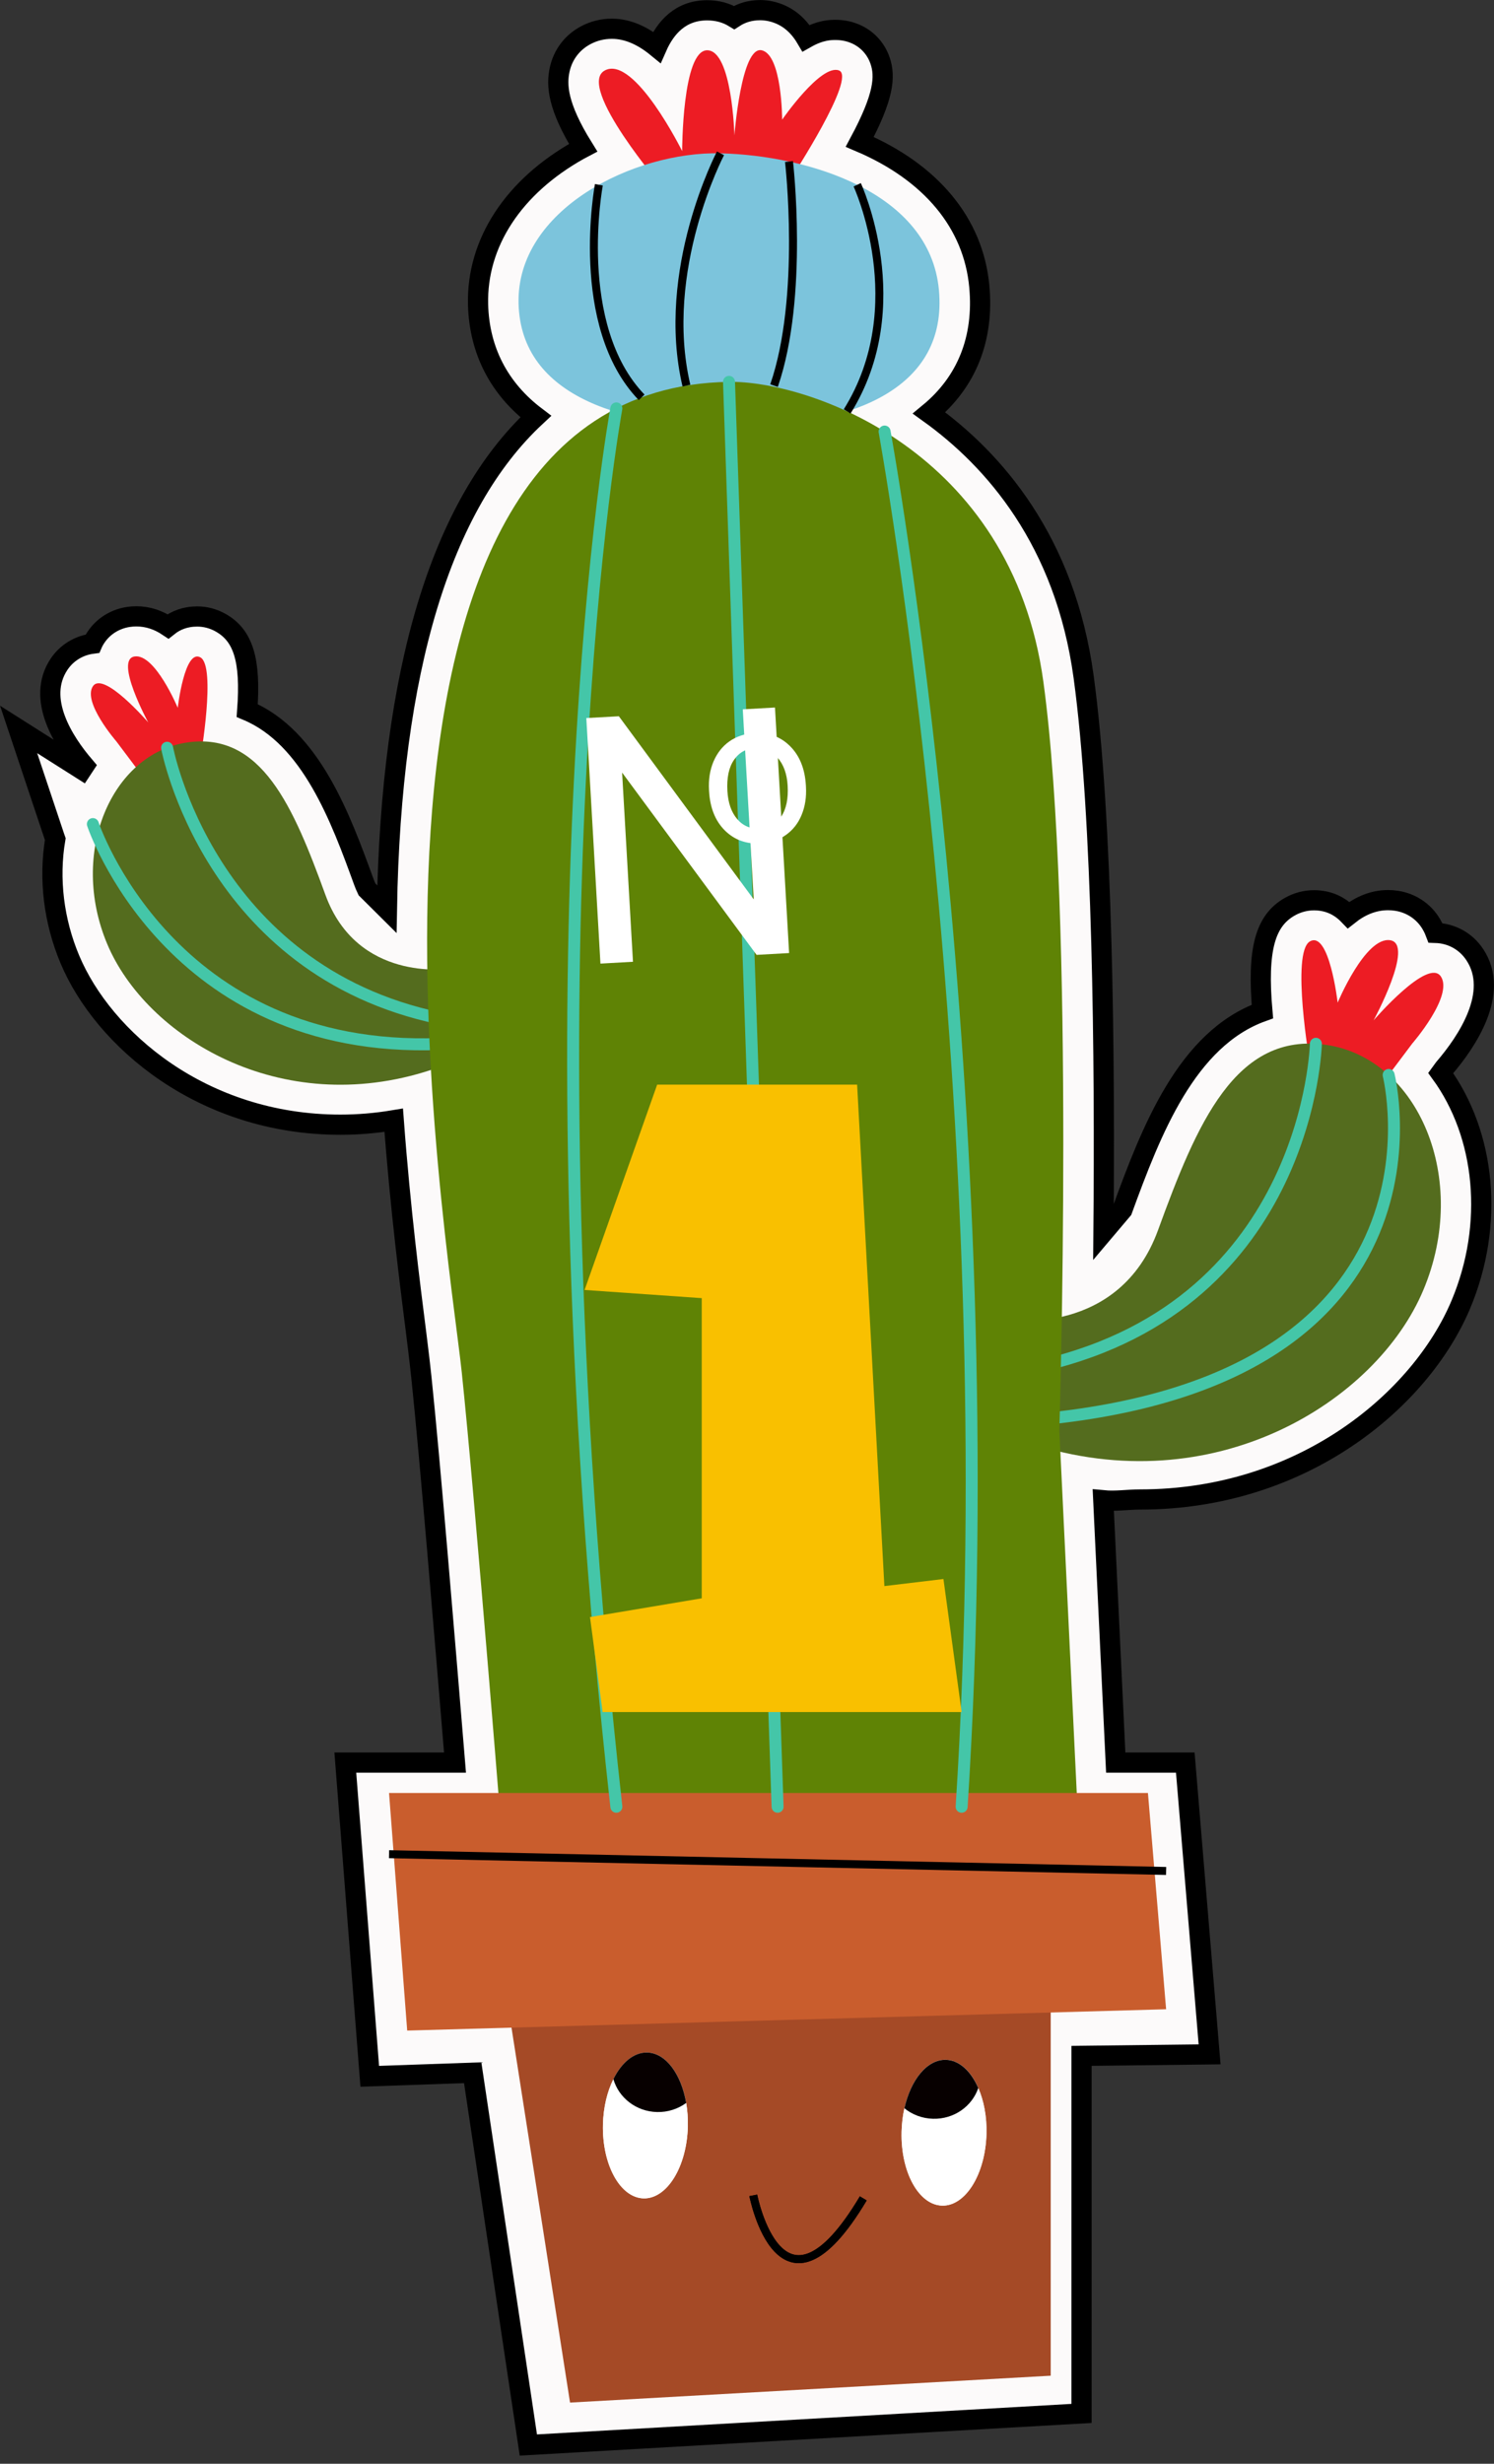 <svg width="74" height="122" viewBox="0 0 74 122" fill="none" xmlns="http://www.w3.org/2000/svg">
<rect x="0" y="0" width="74" height="122" fill="#333333" stroke="none"/>
<path d="M71.524 52.906C72.657 51.589 74.302 49.159 73.047 47.27C72.608 46.609 71.903 46.219 71.103 46.194C71.056 46.069 71.009 45.974 70.973 45.904C70.617 45.199 69.96 44.725 69.168 44.603C69.031 44.582 68.892 44.572 68.753 44.572C68.021 44.572 67.371 44.856 66.799 45.31C66.331 44.825 65.757 44.579 65.081 44.579C64.671 44.579 64.259 44.687 63.892 44.894C62.662 45.586 62.258 47.013 62.528 50.089C58.773 51.436 57.016 56.008 55.592 59.908L54.657 61.013C54.731 52.471 54.63 40.505 53.673 33.509C52.752 26.761 49.221 22.751 46.019 20.45C47.878 18.916 48.746 16.772 48.506 14.181C48.216 11.039 46.097 8.517 42.584 7.025C43.775 4.797 43.87 3.796 43.586 2.986C43.367 2.358 42.884 1.865 42.259 1.635C41.984 1.532 41.691 1.481 41.391 1.481C41.144 1.481 40.646 1.481 39.924 1.89C39.532 1.227 38.967 0.734 38.163 0.557C37.996 0.522 37.826 0.502 37.655 0.502C37.139 0.502 36.714 0.643 36.364 0.87C35.971 0.631 35.526 0.51 35.027 0.51C33.704 0.51 32.961 1.367 32.534 2.338C31.847 1.776 31.101 1.424 30.307 1.424C29.849 1.424 29.413 1.531 29.011 1.745C28.344 2.1 27.885 2.703 27.722 3.443C27.555 4.2 27.602 5.253 28.883 7.313C28.812 7.35 28.742 7.389 28.672 7.428C25.426 9.246 23.606 12.032 23.679 15.072C23.735 17.355 24.727 19.256 26.537 20.627C21.84 25.001 19.367 33.178 19.164 45.021L18.179 44.042C18.116 43.911 18.061 43.779 18.011 43.642C16.886 40.553 15.414 36.515 12.245 35.184C12.434 32.663 12.04 31.461 10.927 30.834C10.571 30.633 10.171 30.527 9.771 30.527C9.175 30.527 8.7 30.715 8.323 31.017C7.858 30.707 7.336 30.52 6.752 30.52C6.62 30.52 6.486 30.531 6.355 30.55C5.587 30.669 4.949 31.128 4.606 31.811C4.596 31.831 4.584 31.85 4.574 31.874C3.9 31.962 3.297 32.331 2.921 32.898C1.774 34.625 3.175 36.753 4.171 37.92C4.13 37.98 4.089 38.041 4.05 38.102L0.923 36.121L2.694 41.424C2.699 41.441 2.715 41.484 2.738 41.55C2.408 43.508 2.658 45.599 3.461 47.508C5.119 51.451 10.019 55.692 16.858 55.692C17.738 55.692 18.621 55.618 19.502 55.471C19.829 59.873 20.316 63.674 20.624 66.091C20.737 66.972 20.825 67.757 20.875 68.233C21.3 72.281 22.04 81.267 22.537 87.28H17.104L18.314 102.814L23.413 102.636L26.17 121.072L53.57 119.507V101.801L59.913 101.727L58.709 87.28H55.264L54.647 74.291C55.253 74.35 55.859 74.252 56.463 74.252C56.464 74.252 56.464 74.252 56.465 74.252C64.583 74.252 70.393 69.268 72.355 64.602C74.029 60.623 73.587 56.187 71.359 53.133L71.524 52.906Z" fill="#FCFAFA" stroke="black" stroke-miterlimit="10"/>
<path d="M64.886 52.686C64.886 52.686 63.928 47.153 64.886 46.614C65.844 46.075 66.256 49.649 66.256 49.649C66.256 49.649 67.624 46.369 68.857 46.558C70.089 46.749 68.035 50.527 68.035 50.527C68.035 50.527 70.73 47.395 71.368 48.353C72.004 49.312 69.95 51.674 69.95 51.674L67.975 54.304L64.886 52.686Z" fill="#ED1C24"/>
<path d="M49.966 65.369C49.966 65.369 55.442 66.177 57.358 60.916C59.275 55.655 61.191 51.067 65.708 51.742C70.225 52.416 72.826 58.353 70.498 63.885C68.172 69.418 60.109 74.447 50.999 71.461L49.966 65.369Z" fill="#546C1E"/>
<path d="M65.177 51.686C65.177 51.686 64.886 64.501 51.682 67.608" stroke="#44C6A8" stroke-width="0.593" stroke-miterlimit="10" stroke-linecap="round" stroke-linejoin="round"/>
<path d="M68.782 53.23C68.782 53.23 72.539 68.2 51.682 70.269" stroke="#44C6A8" stroke-width="0.593" stroke-miterlimit="10" stroke-linecap="round" stroke-linejoin="round"/>
<path d="M9.928 37.545C9.928 37.545 10.716 32.996 9.928 32.553C9.141 32.11 8.804 35.049 8.804 35.049C8.804 35.049 7.679 32.351 6.665 32.507C5.652 32.663 7.34 35.77 7.34 35.77C7.34 35.77 5.123 33.196 4.601 33.983C4.076 34.772 5.766 36.715 5.766 36.715L7.391 38.877L9.928 37.545Z" fill="#ED1C24"/>
<path d="M22.196 47.972C22.196 47.972 17.694 48.638 16.118 44.311C14.542 39.986 12.966 36.214 9.254 36.768C5.539 37.324 3.4 42.205 5.314 46.753C7.227 51.3 13.857 55.437 21.347 52.981L22.196 47.972Z" fill="#546C1E"/>
<path d="M8.276 37.027C8.276 37.027 10.333 48.038 21.78 50.428" stroke="#44C6A8" stroke-width="0.593" stroke-miterlimit="10" stroke-linecap="round" stroke-linejoin="round"/>
<path d="M4.6 40.807C4.6 40.807 8.383 52.203 21.779 51.696" stroke="#44C6A8" stroke-width="0.593" stroke-miterlimit="10" stroke-linecap="round" stroke-linejoin="round"/>
<path d="M25.134 99.113L28.235 118.97L52.043 117.639V98.448L25.134 99.113Z" fill="#A54A26"/>
<path d="M32.887 9.367C32.887 9.367 28.499 4.264 29.961 3.487C31.424 2.713 33.788 7.481 33.788 7.481C33.788 7.481 33.788 2.49 35.027 2.49C36.265 2.49 36.377 6.705 36.377 6.705C36.377 6.705 36.714 2.268 37.727 2.49C38.741 2.713 38.741 5.925 38.741 5.925C38.741 5.925 40.653 3.156 41.554 3.487C42.455 3.821 39.191 8.813 39.191 8.813L32.887 9.367Z" fill="#ED1C24"/>
<path d="M36.827 21.127C42.229 21.022 46.956 19.24 46.506 14.359C46.056 9.478 39.961 7.696 35.688 7.592C31.413 7.489 25.573 10.365 25.685 15.025C25.797 19.684 30.974 21.237 36.827 21.127Z" fill="#7CC4DC"/>
<path d="M36.109 18.909C39.978 18.846 50.107 22.236 51.682 33.773C53.257 45.31 52.47 70.826 52.47 70.826L53.483 91.902L25.009 92.79C25.009 92.79 23.546 74.374 22.87 67.94C22.194 61.507 15.021 19.24 36.109 18.909Z" fill="#5F8305"/>
<path d="M19.27 88.784L20.169 100.549L57.759 99.493L56.859 88.784H19.27Z" fill="#C95D2D"/>
<path d="M30.529 20.223C30.529 20.223 25.712 46.308 30.529 89.466" stroke="#44C6A8" stroke-width="0.593" stroke-miterlimit="10" stroke-linecap="round" stroke-linejoin="round"/>
<path d="M43.815 21.369C43.815 21.369 49.876 54.622 47.631 89.466" stroke="#44C6A8" stroke-width="0.593" stroke-miterlimit="10" stroke-linecap="round" stroke-linejoin="round"/>
<path d="M36.109 18.909L38.515 89.466" stroke="#44C6A8" stroke-width="0.593" stroke-miterlimit="10" stroke-linecap="round" stroke-linejoin="round"/>
<path d="M28.955 63.876L34.759 64.281V79.144L29.223 80.073L29.849 84.776H47.631L46.73 78.189L43.805 78.539L42.454 53.709H32.55L28.955 63.876Z" fill="#F9C000"/>
<path d="M29.663 9.15C29.663 9.15 28.35 16.114 31.781 19.676" stroke="black" stroke-width="0.395" stroke-miterlimit="10"/>
<path d="M35.687 7.592C35.687 7.592 32.653 13.37 34 19.095" stroke="black" stroke-width="0.395" stroke-miterlimit="10"/>
<path d="M39.08 7.999C39.08 7.999 39.859 14.69 38.339 19.095" stroke="black" stroke-width="0.395" stroke-miterlimit="10"/>
<path d="M42.459 9.15C42.459 9.15 45.232 15.13 41.962 20.371" stroke="black" stroke-width="0.395" stroke-miterlimit="10"/>
<path d="M19.27 91.814L57.759 92.645" stroke="black" stroke-width="0.395" stroke-miterlimit="10"/>
<path d="M34.07 105.298C34.019 107.292 33.039 108.886 31.878 108.858C30.717 108.829 29.816 107.189 29.866 105.196C29.887 104.343 30.078 103.566 30.383 102.956C30.789 102.139 31.394 101.623 32.059 101.639C32.984 101.662 33.74 102.705 33.987 104.134C34.05 104.499 34.079 104.89 34.07 105.298Z" fill="white"/>
<path d="M33.987 104.133C33.588 104.426 33.086 104.596 32.542 104.583C31.507 104.558 30.647 103.874 30.382 102.955C30.788 102.138 31.393 101.622 32.058 101.638C32.983 101.662 33.739 102.705 33.987 104.133Z" fill="#070000"/>
<path d="M44.657 105.556C44.606 107.55 45.505 109.189 46.667 109.217C47.829 109.245 48.81 107.651 48.861 105.658C48.882 104.804 48.73 104.019 48.456 103.395C48.092 102.557 47.514 102.014 46.849 101.997C45.924 101.976 45.115 102.981 44.796 104.396C44.715 104.759 44.667 105.148 44.657 105.556Z" fill="white"/>
<path d="M44.796 104.397C45.18 104.707 45.673 104.903 46.217 104.916C47.253 104.942 48.145 104.301 48.455 103.396C48.091 102.558 47.513 102.015 46.848 101.998C45.923 101.977 45.114 102.983 44.796 104.397Z" fill="#070000"/>
<path d="M37.311 108.709C37.311 108.709 38.67 115.717 42.759 108.859" stroke="black" stroke-width="0.395" stroke-miterlimit="10"/>
<path d="M34.07 105.298C34.019 107.292 33.039 108.886 31.878 108.858C30.717 108.829 29.816 107.189 29.866 105.196C29.887 104.343 30.078 103.566 30.383 102.956C30.789 102.139 31.394 101.623 32.059 101.639C32.984 101.662 33.74 102.705 33.987 104.134C34.05 104.499 34.079 104.89 34.07 105.298Z" fill="white"/>
<path d="M33.987 104.133C33.588 104.426 33.086 104.596 32.542 104.583C31.507 104.558 30.647 103.874 30.382 102.955C30.788 102.138 31.393 101.622 32.058 101.638C32.983 101.662 33.739 102.705 33.987 104.133Z" fill="#070000"/>
<path d="M44.657 105.556C44.606 107.55 45.505 109.189 46.667 109.217C47.829 109.245 48.81 107.651 48.861 105.658C48.882 104.804 48.73 104.019 48.456 103.395C48.092 102.557 47.514 102.014 46.849 101.997C45.924 101.976 45.115 102.981 44.796 104.396C44.715 104.759 44.667 105.148 44.657 105.556Z" fill="white"/>
<path d="M44.796 104.397C45.18 104.707 45.673 104.903 46.217 104.916C47.253 104.942 48.145 104.301 48.455 103.396C48.091 102.558 47.513 102.015 46.848 101.998C45.923 101.977 45.114 102.983 44.796 104.397Z" fill="#070000"/>
<path d="M37.311 108.709C37.311 108.709 38.67 115.717 42.759 108.859" stroke="black" stroke-width="0.395" stroke-miterlimit="10"/>
<path d="M39.086 47.193L37.474 47.283L30.814 38.256L31.352 47.625L29.741 47.715L29.041 35.557L30.653 35.467L37.333 44.535L36.791 35.124L38.386 35.035L39.086 47.193Z" fill="white"/>
<path d="M35.118 39.119C35.089 38.603 35.162 38.133 35.34 37.71C35.521 37.286 35.785 36.953 36.132 36.708C36.483 36.464 36.89 36.329 37.355 36.303C38.072 36.263 38.666 36.479 39.136 36.951C39.609 37.423 39.869 38.071 39.917 38.895L39.92 38.958C39.95 39.471 39.877 39.938 39.703 40.358C39.532 40.774 39.269 41.106 38.915 41.354C38.565 41.602 38.152 41.739 37.678 41.765C36.964 41.805 36.371 41.589 35.897 41.117C35.427 40.645 35.169 40.001 35.122 39.183L35.118 39.119ZM36.03 39.176C36.064 39.76 36.225 40.221 36.515 40.56C36.808 40.899 37.182 41.055 37.636 41.03C38.094 41.004 38.447 40.806 38.696 40.434C38.945 40.058 39.051 39.548 39.013 38.902C38.98 38.324 38.815 37.864 38.519 37.523C38.225 37.178 37.852 37.018 37.397 37.043C36.952 37.068 36.604 37.265 36.352 37.634C36.099 38.003 35.992 38.517 36.03 39.176Z" fill="white"/>
</svg>
